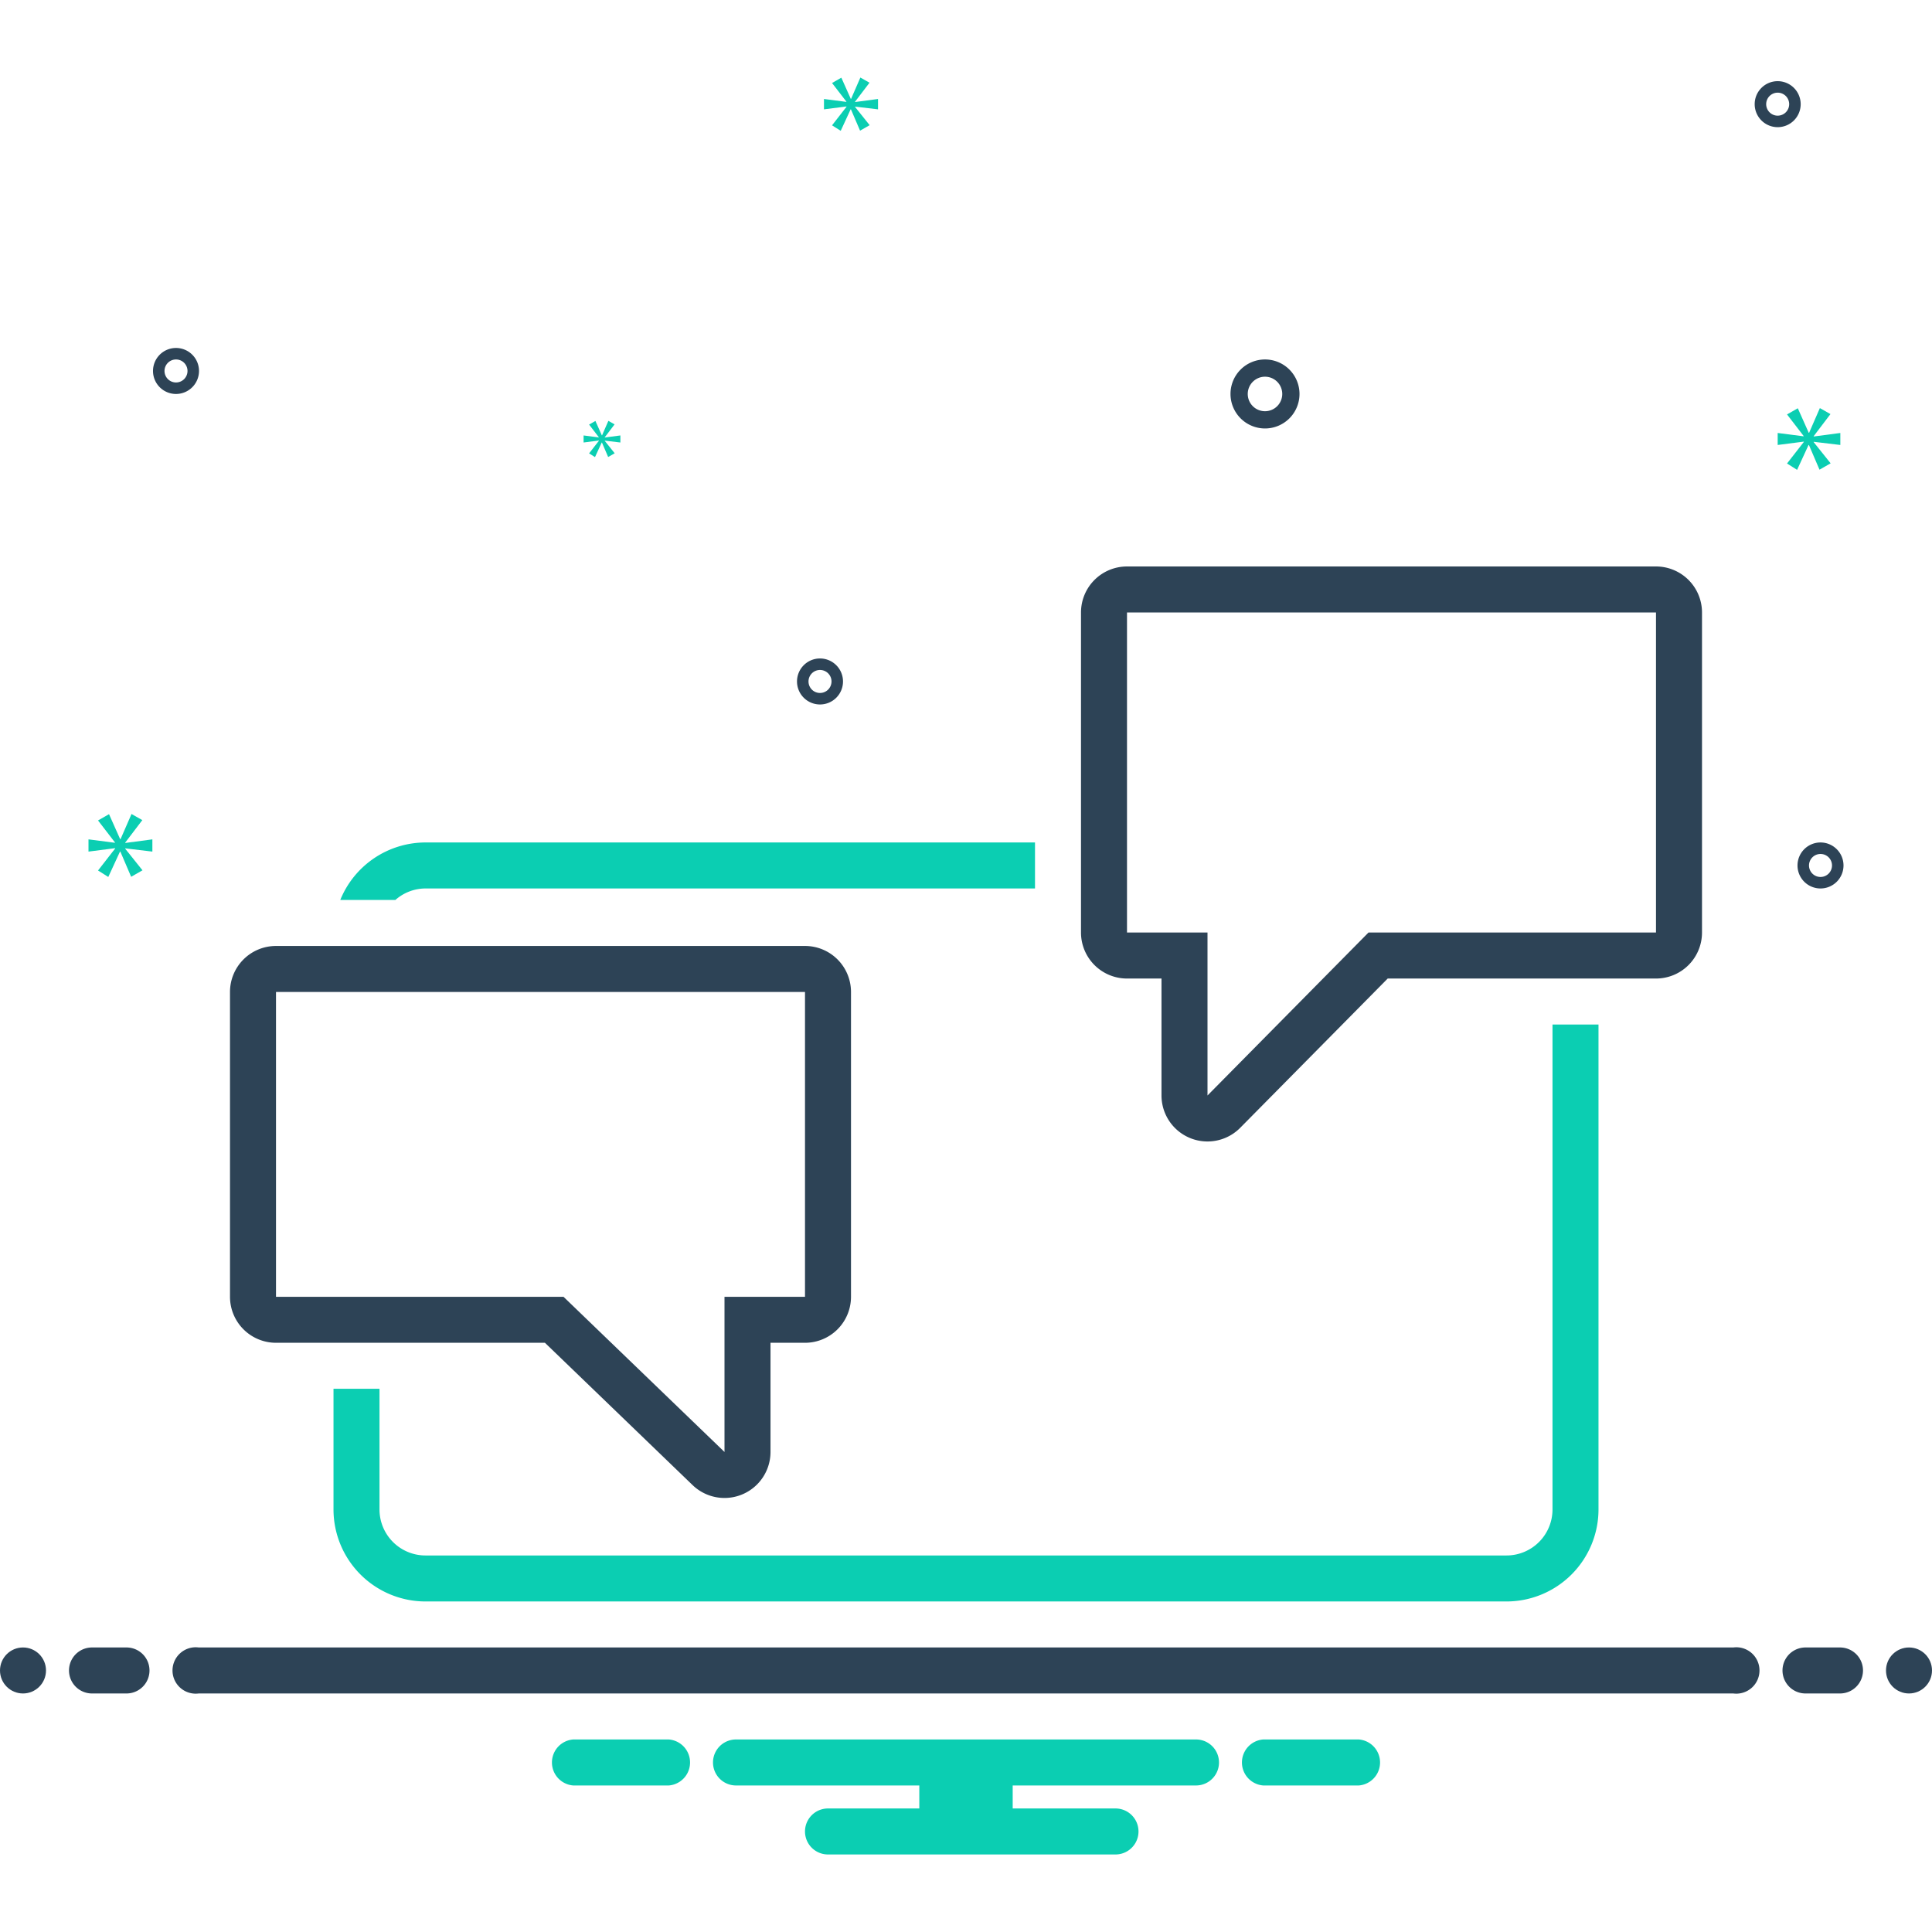 <svg xmlns="http://www.w3.org/2000/svg" data-name="Layer 1" viewBox="0 0 168 168" id="chat"><circle cx="2" cy="145.258" r="2" fill="#2d4356"></circle><path fill="#2d4356" d="M11 143.258H8a2 2 0 0 0 0 4h3a2 2 0 0 0 0-4zM160 143.258h-3a2 2 0 0 0 0 4h3a2 2 0 0 0 0-4z"></path><circle cx="166" cy="145.258" r="2" fill="#2d4356"></circle><path fill="#0bceb2" d="M118.154 151.258h-8.308a2.006 2.006 0 0 0 0 4h8.308a2.006 2.006 0 0 0 0-4zM58.154 151.258H49.846a2.006 2.006 0 0 0 0 4h8.308a2.006 2.006 0 0 0 0-4zM104 151.258H64a2 2 0 0 0 0 4H79.94v2H72a2 2 0 0 0 0 4H97a2 2 0 1 0 0-4H88.06v-2H104a2 2 0 1 0 0-4z"></path><path fill="#2d4356" d="M24 116.764H47.386l12.838 12.374A4 4 0 0 0 67 126.258v-9.494h3a4 4 0 0 0 4-4V86.258a4 4 0 0 0-4-4H24a4 4 0 0 0-4 4v26.506A4 4 0 0 0 24 116.764zm0-30.506H70v26.506H63v13.494l-14-13.494H24zM98 85.09h3v10.169a4 4 0 0 0 6.845 2.811l12.826-12.98H144a4 4 0 0 0 4-4V53.258a4 4 0 0 0-4-4H98a4 4 0 0 0-4 4v27.831A4 4 0 0 0 98 85.09zm0-31.831h46v27.831H119l-14 14.169V81.09H98z"></path><path fill="#0bceb2" d="M37 77.258H90v-4H37a8.009 8.009 0 0 0-7.411 5h4.791A3.967 3.967 0 0 1 37 77.258zM29 120.764v10.494a8.009 8.009 0 0 0 8 8h94a8.009 8.009 0 0 0 8-8V89.089h-4v42.169a4 4 0 0 1-4 4H37a4 4 0 0 1-4-4V120.764z"></path><path fill="#2d4356" d="M150.721 143.258H17.279a2.017 2.017 0 1 0 0 4H150.721a2.017 2.017 0 1 0 0-4zM110 37.258a3 3 0 1 0-3-3A3.003 3.003 0 0 0 110 37.258zm0-4.5a1.5 1.5 0 1 1-1.5 1.5A1.501 1.501 0 0 1 110 32.758zM158.305 73.258a2 2 0 1 0 2 2A2.002 2.002 0 0 0 158.305 73.258zm0 3a1 1 0 1 1 1-1A1.001 1.001 0 0 1 158.305 76.258zM71.305 57.258a2 2 0 1 0 2 2A2.002 2.002 0 0 0 71.305 57.258zm0 3a1 1 0 1 1 1-1A1.001 1.001 0 0 1 71.305 60.258zM154.581 7.058a2 2 0 1 0 2 2A2.002 2.002 0 0 0 154.581 7.058zm0 3a1 1 0 1 1 1-1A1.001 1.001 0 0 1 154.581 10.058zM17.305 32.258a2 2 0 1 0-2 2A2.002 2.002 0 0 0 17.305 32.258zm-3 0a1 1 0 1 1 1 1A1.001 1.001 0 0 1 14.305 32.258z"></path><polygon fill="#0bceb2" points="10.888 73.27 12.375 71.314 11.436 70.782 10.481 72.972 10.45 72.972 9.48 70.797 8.525 71.345 9.996 73.254 9.996 73.285 7.695 72.988 7.695 74.052 10.011 73.755 10.011 73.786 8.525 75.695 9.416 76.258 10.434 74.052 10.465 74.052 11.404 76.242 12.39 75.679 10.888 73.801 10.888 73.77 13.25 74.052 13.25 72.988 10.888 73.301 10.888 73.27"></polygon><polygon fill="#0bceb2" points="52.081 38.325 51.225 39.424 51.739 39.748 52.325 38.478 52.342 38.478 52.883 39.739 53.451 39.415 52.586 38.334 52.586 38.316 53.946 38.478 53.946 37.865 52.586 38.045 52.586 38.027 53.442 36.901 52.902 36.595 52.352 37.856 52.334 37.856 51.775 36.604 51.225 36.919 52.072 38.019 52.072 38.037 50.747 37.865 50.747 38.478 52.081 38.307 52.081 38.325"></polygon><polygon fill="#0bceb2" points="160.029 38.693 160.029 37.65 157.712 37.956 157.712 37.926 159.17 36.008 158.249 35.486 157.313 37.634 157.282 37.634 156.331 35.501 155.394 36.038 156.837 37.911 156.837 37.941 154.581 37.65 154.581 38.693 156.852 38.402 156.852 38.433 155.394 40.304 156.269 40.857 157.267 38.693 157.297 38.693 158.218 40.842 159.185 40.289 157.712 38.448 157.712 38.417 160.029 38.693"></polygon><polygon fill="#0bceb2" points="74.351 8.846 75.609 7.192 74.815 6.742 74.008 8.595 73.981 8.595 73.16 6.755 72.352 7.218 73.597 8.833 73.597 8.86 71.65 8.608 71.65 9.508 73.61 9.257 73.61 9.283 72.352 10.898 73.106 11.375 73.968 9.508 73.994 9.508 74.788 11.362 75.622 10.885 74.351 9.296 74.351 9.27 76.35 9.508 76.35 8.608 74.351 8.873 74.351 8.846"></polygon></svg>
